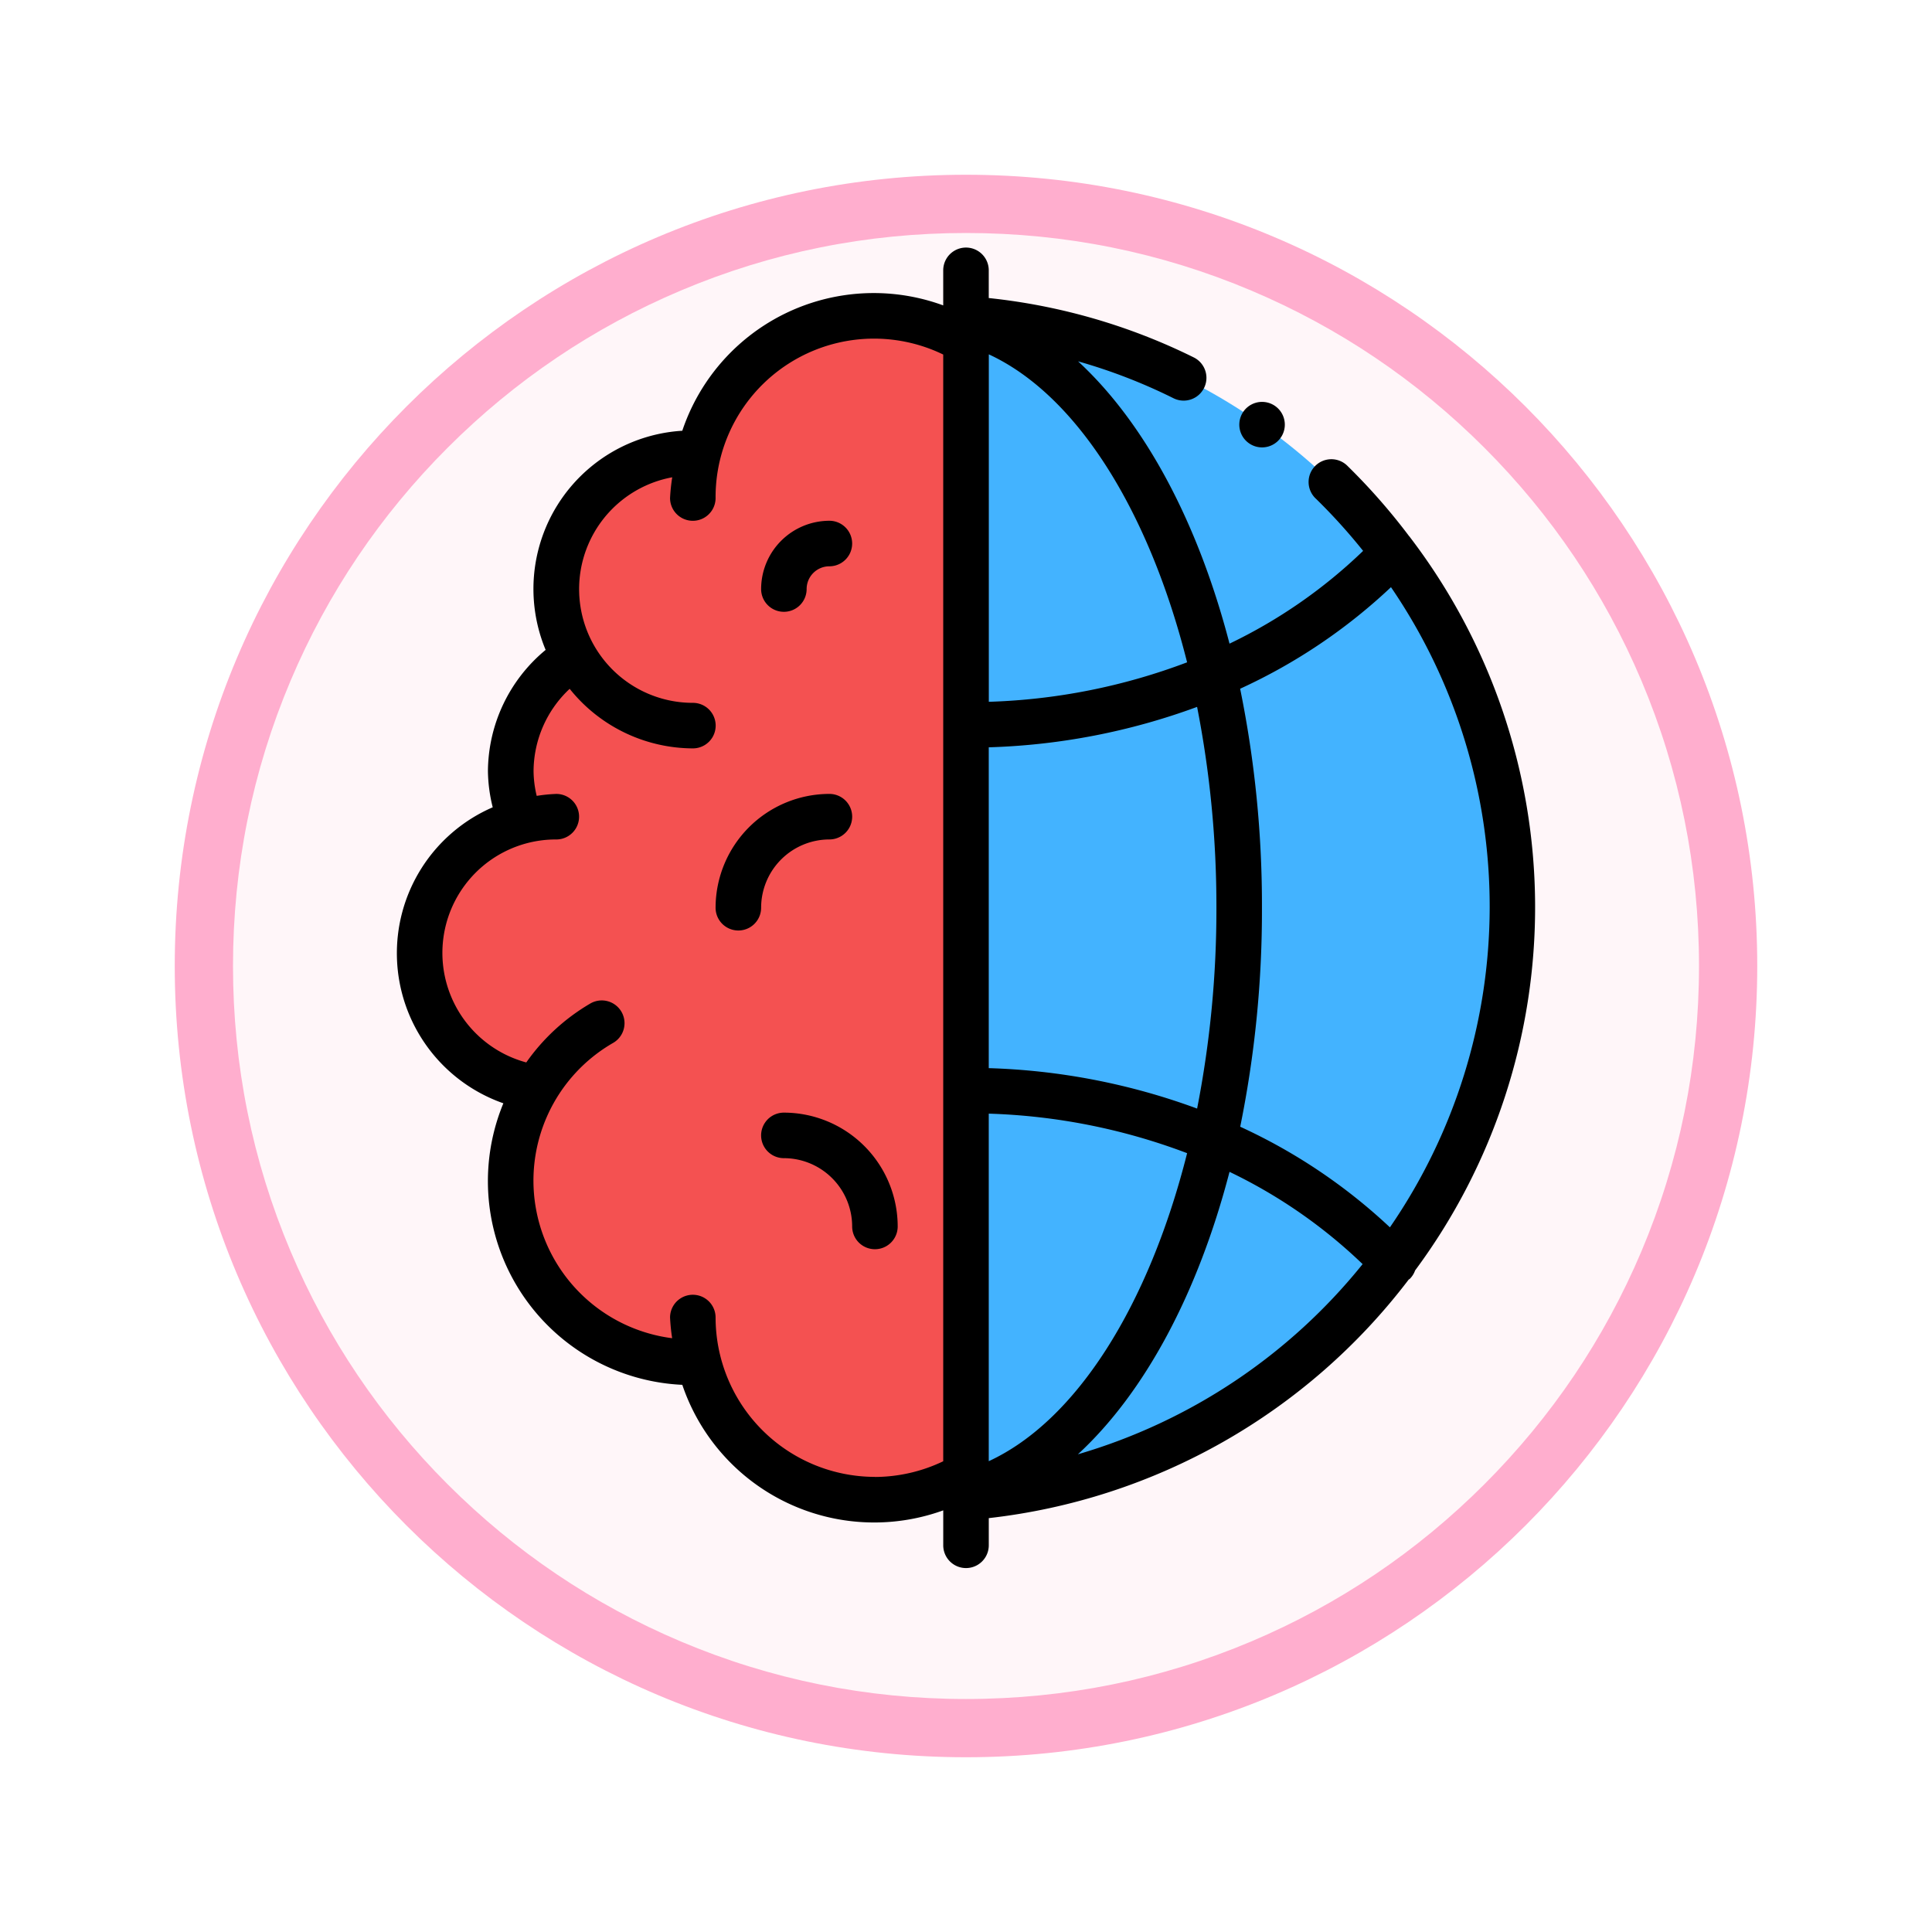 <svg xmlns="http://www.w3.org/2000/svg" xmlns:xlink="http://www.w3.org/1999/xlink" width="99.504" height="99.504" viewBox="0 0 99.504 99.504">
  <defs>
    <filter id="Path_982547" x="0" y="0" width="99.504" height="99.504" filterUnits="userSpaceOnUse">
      <feOffset dy="3" input="SourceAlpha"/>
      <feGaussianBlur stdDeviation="3" result="blur"/>
      <feFlood flood-opacity="0.161"/>
      <feComposite operator="in" in2="blur"/>
      <feComposite in="SourceGraphic"/>
    </filter>
  </defs>
  <g id="Group_1152450" data-name="Group 1152450" transform="translate(-614.496 -1916)">
    <g id="Group_1146974" data-name="Group 1146974" transform="translate(623.496 1922)">
      <g id="Group_1146954" data-name="Group 1146954">
        <g transform="matrix(1, 0, 0, 1, -9, -6)" filter="url(#Path_982547)">
          <g id="Path_982547-2" data-name="Path 982547" transform="translate(9 6)" fill="#fff6f9">
            <path d="M 40.752 80.004 C 35.452 80.004 30.312 78.967 25.474 76.92 C 20.8 74.943 16.602 72.113 12.997 68.507 C 9.391 64.902 6.561 60.704 4.584 56.03 C 2.538 51.192 1.5 46.052 1.5 40.752 C 1.5 35.452 2.538 30.312 4.584 25.474 C 6.561 20.8 9.391 16.602 12.997 12.997 C 16.602 9.391 20.8 6.561 25.474 4.584 C 30.312 2.538 35.452 1.5 40.752 1.5 C 46.052 1.5 51.192 2.538 56.03 4.584 C 60.704 6.561 64.902 9.391 68.507 12.997 C 72.113 16.602 74.943 20.8 76.92 25.474 C 78.967 30.312 80.004 35.452 80.004 40.752 C 80.004 46.052 78.967 51.192 76.92 56.03 C 74.943 60.704 72.113 64.902 68.507 68.507 C 64.902 72.113 60.704 74.943 56.03 76.92 C 51.192 78.967 46.052 80.004 40.752 80.004 Z" stroke="none"/>
            <path d="M 40.752 3 C 35.654 3 30.711 3.998 26.058 5.966 C 21.563 7.867 17.525 10.589 14.057 14.057 C 10.589 17.525 7.867 21.563 5.966 26.058 C 3.998 30.711 3 35.654 3 40.752 C 3 45.85 3.998 50.794 5.966 55.446 C 7.867 59.941 10.589 63.979 14.057 67.447 C 17.525 70.915 21.563 73.637 26.058 75.539 C 30.711 77.506 35.654 78.504 40.752 78.504 C 45.85 78.504 50.794 77.506 55.446 75.539 C 59.941 73.637 63.979 70.915 67.447 67.447 C 70.915 63.979 73.637 59.941 75.539 55.446 C 77.506 50.794 78.504 45.85 78.504 40.752 C 78.504 35.654 77.506 30.711 75.539 26.058 C 73.637 21.563 70.915 17.525 67.447 14.057 C 63.979 10.589 59.941 7.867 55.446 5.966 C 50.794 3.998 45.85 3 40.752 3 M 40.752 -7.62939453125e-06 C 63.259 -7.62939453125e-06 81.504 18.245 81.504 40.752 C 81.504 63.259 63.259 81.504 40.752 81.504 C 18.245 81.504 -7.62939453125e-06 63.259 -7.62939453125e-06 40.752 C -7.62939453125e-06 18.245 18.245 -7.62939453125e-06 40.752 -7.62939453125e-06 Z" stroke="none" fill="#ffaece"/>
          </g>
        </g>
      </g>
    </g>
    <g id="brain_12283601" transform="translate(631.436 1927.25)">
      <g id="Color" transform="translate(4.672 5.017)">
        <path id="Path_983994" data-name="Path 983994" d="M32.139,4.266V62.7a9.122,9.122,0,0,1-4.69,1.266,9.36,9.36,0,0,1-9.075-7.035h-.3a9.377,9.377,0,0,1-9.38-9.38A9.272,9.272,0,0,1,10,42.77a7.014,7.014,0,0,1-.8-13.718,6.872,6.872,0,0,1-.516-2.6,7.069,7.069,0,0,1,3.236-5.933A7.051,7.051,0,0,1,18.07,10.035h.3A9.357,9.357,0,0,1,32.139,4.266Z" transform="translate(-4 -3)" fill="#f45151"/>
        <path id="Path_983995" data-name="Path 983995" d="M44.139,33.417a30.181,30.181,0,0,1-6.1,18.267A30.416,30.416,0,0,1,16,63.808V3.05a30.391,30.391,0,0,1,22.043,12.1,30.181,30.181,0,0,1,6.1,18.267Z" transform="translate(12.139 -2.933)" fill="#43b3ff"/>
      </g>
      <g id="Outline" transform="translate(3.5 1.5)">
        <g id="Group_1152449" data-name="Group 1152449">
          <path id="Path_983996" data-name="Path 983996" d="M12.672,20.5a1.172,1.172,0,0,0,0,2.345,3.521,3.521,0,0,1,3.517,3.517,1.172,1.172,0,1,0,2.345,0A5.869,5.869,0,0,0,12.672,20.5Z" transform="translate(7.26 24.054)"/>
          <path id="Path_983997" data-name="Path 983997" d="M16.362,15.845a1.172,1.172,0,0,0,0-2.345A5.869,5.869,0,0,0,10.5,19.362a1.172,1.172,0,0,0,2.345,0A3.521,3.521,0,0,1,16.362,15.845Z" transform="translate(5.915 14.639)"/>
          <path id="Path_983998" data-name="Path 983998" d="M12.672,12.19a1.172,1.172,0,0,0,1.172-1.172,1.173,1.173,0,0,1,1.172-1.172,1.172,1.172,0,1,0,0-2.345A3.521,3.521,0,0,0,11.5,11.017,1.172,1.172,0,0,0,12.672,12.19Z" transform="translate(7.26 6.57)"/>
          <path id="Path_983999" data-name="Path 983999" d="M55.612,54.652c.015-.013.035-.017.05-.031a1.152,1.152,0,0,0,.28-.439A31.4,31.4,0,0,0,55.7,16.446c-.018-.019-.025-.044-.044-.062l-.007,0a32.066,32.066,0,0,0-3.173-3.622,1.173,1.173,0,1,0-1.63,1.685,29.816,29.816,0,0,1,2.419,2.675A26.266,26.266,0,0,1,46.384,21.9c-1.627-6.258-4.362-11.368-7.8-14.54a28.392,28.392,0,0,1,4.913,1.9,1.173,1.173,0,1,0,1.049-2.1A31.084,31.084,0,0,0,33.984,4.1V2.673a1.172,1.172,0,1,0-2.345,0V4.479A10.4,10.4,0,0,0,18.2,10.935a8.162,8.162,0,0,0-7.038,11.287A8.168,8.168,0,0,0,8.19,28.467a8.007,8.007,0,0,0,.247,1.861,8.189,8.189,0,0,0,.548,15.245,10.5,10.5,0,0,0,9.216,14.5,10.434,10.434,0,0,0,13.439,6.465v1.8a1.172,1.172,0,1,0,2.345,0v-1.4A31.621,31.621,0,0,0,55.612,54.652ZM54.7,18.991a29.145,29.145,0,0,1-.055,32.971,28.81,28.81,0,0,0-7.71-5.182A55.706,55.706,0,0,0,48.054,35.5a55.714,55.714,0,0,0-1.123-11.278A28.784,28.784,0,0,0,54.7,18.991ZM33.984,64.006v-17.9A31.528,31.528,0,0,1,44.2,48.142C42.236,55.94,38.522,61.91,33.984,64.006Zm0-20.242V27.239a33.917,33.917,0,0,0,10.73-2.082A53.318,53.318,0,0,1,45.709,35.5a53.319,53.319,0,0,1-.994,10.345,33.915,33.915,0,0,0-10.73-2.082ZM44.2,22.861a31.531,31.531,0,0,1-10.213,2.034V7c4.538,2.1,8.252,8.066,10.213,15.864ZM28.122,64.814a8.217,8.217,0,0,1-8.207-8.207,1.172,1.172,0,0,0-2.345,0,10.333,10.333,0,0,0,.108,1.065,8.182,8.182,0,0,1-3.038-15.21,1.172,1.172,0,0,0-1.175-2.029,10.51,10.51,0,0,0-3.3,3.036,5.843,5.843,0,0,1,1.547-11.484,1.172,1.172,0,0,0,0-2.345,8.054,8.054,0,0,0-1.01.1,5.646,5.646,0,0,1-.162-1.275A5.841,5.841,0,0,1,12.4,24.226a8.16,8.16,0,0,0,6.347,3.068,1.172,1.172,0,0,0,0-2.345,5.857,5.857,0,0,1-1.065-11.617A10.335,10.335,0,0,0,17.57,14.4a1.172,1.172,0,1,0,2.345,0A8.16,8.16,0,0,1,31.639,7.01v57a8.2,8.2,0,0,1-3.517.808Zm10.453-1.163c3.442-3.172,6.18-8.285,7.809-14.547a26.288,26.288,0,0,1,6.855,4.752A29.392,29.392,0,0,1,38.575,63.651Z" transform="translate(-3.5 -1.5)"/>
          <path id="Path_984000" data-name="Path 984000" d="M22.437,5.151a1.172,1.172,0,1,0,1.649.173A1.173,1.173,0,0,0,22.437,5.151Z" transform="translate(21.385 3.059)"/>
        </g>
      </g>
    </g>
  </g>
</svg>
